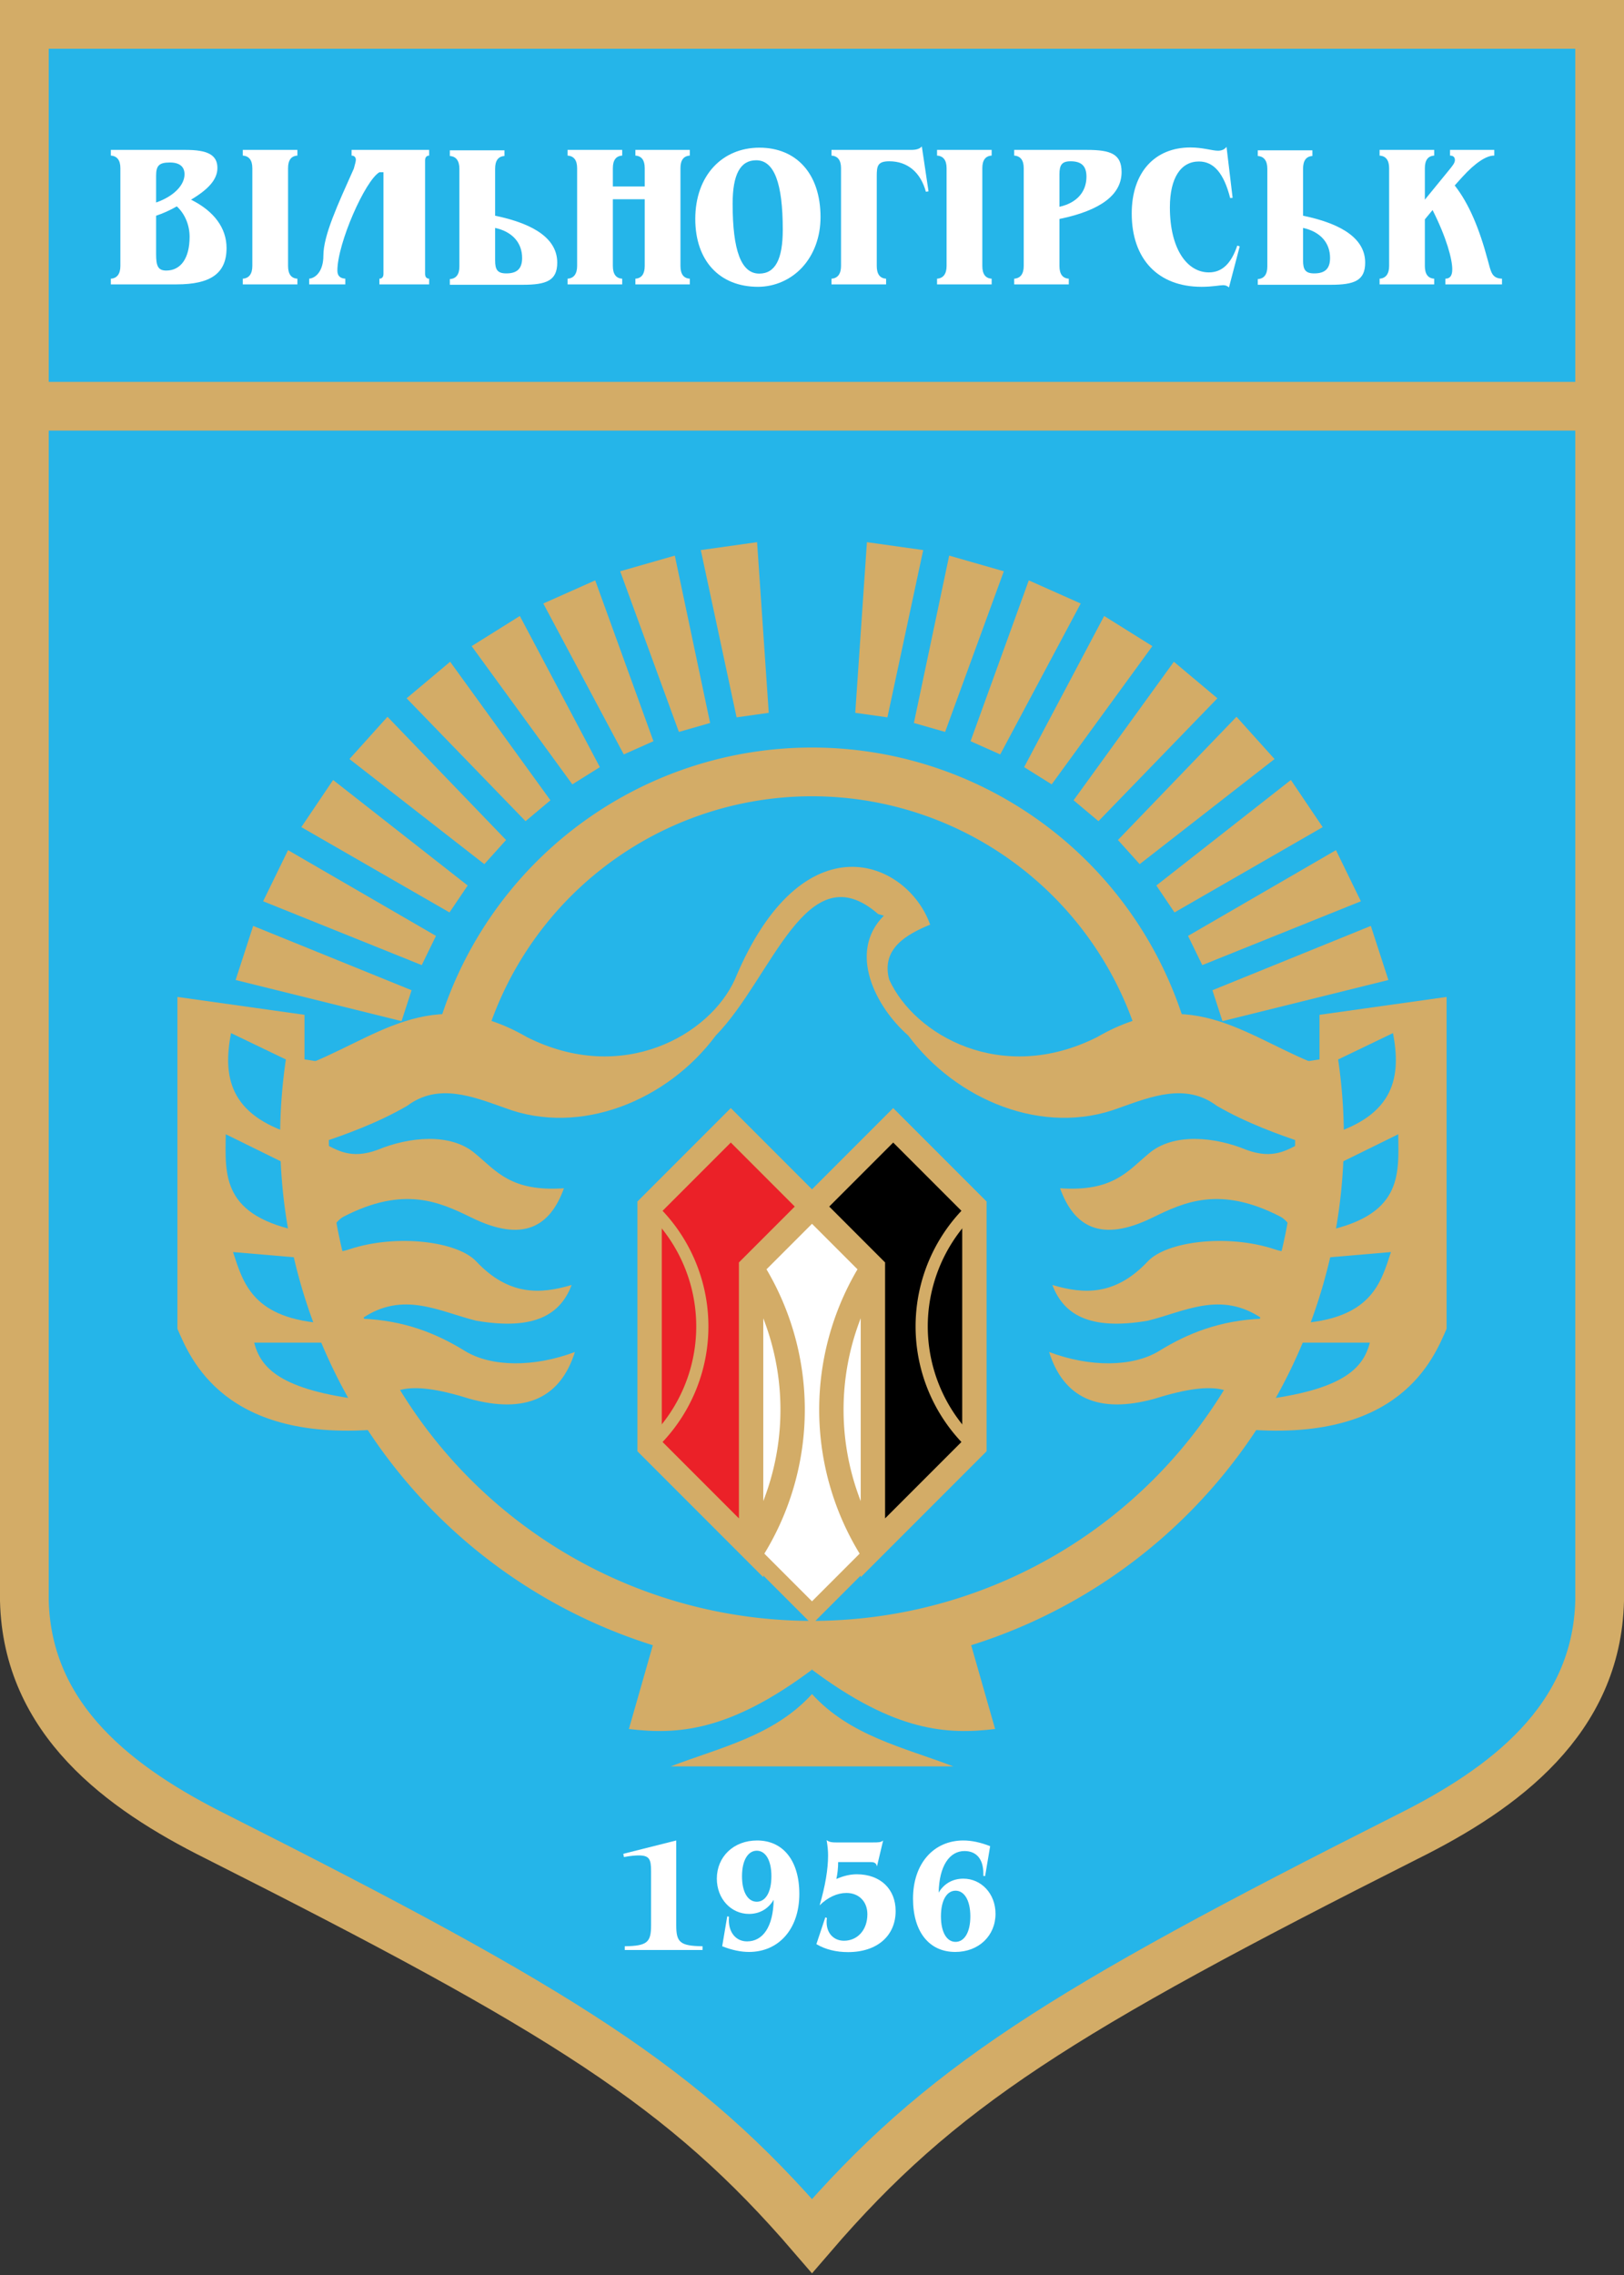 <?xml version="1.0" encoding="UTF-8" standalone="no"?>
<svg version="1.1" width="400" height="560" xmlns="http://www.w3.org/2000/svg" xmlns:xlink="http://www.w3.org/1999/xlink">

<rect width="100%" height="100%" fill="#333333" stroke="none"/>

<path style="fill:#25b5e9;stroke:#d3ac67;stroke-width:12px" 
	d="m6,6 v388 c 0.7,29.4 23.6,46.3 47.3,58.1 c 85.7,43.2 115.2,61.7 146.7,98.3 
	c 31.5,-36.6 61,-55.1 146.7,-98.3 c 23.7,-11.8 46.6,-28.7 47.3,-58.1 v-388 h-388 z" />
<line style="stroke:#d3ac67;stroke-width:12px" x1="6" y1="100" x2="394" y2="100"/>

<!--rays-->
<defs><path id="ray" fill="#d3ac67" d="m204,175 h-8 l-3,-42 h14 l-3,42 z"/></defs>
<g id="ray9">
  <g id="ray3">
    <use xlink:href="#ray" transform="rotate(8 200,280)"/>
    <use xlink:href="#ray" transform="rotate(16 200,280)"/>
    <use xlink:href="#ray" transform="rotate(24 200,280)"/>
  </g>
  <use xlink:href="#ray3" transform="rotate(24 200,280)"/>
  <use xlink:href="#ray3" transform="rotate(48 200,280)"/>
</g>
<use xlink:href="#ray9" transform="rotate(-80 200,280)"/>

<!--bird-->
<path fill="#d3ac67" d="m 216.3,225 c -17.7,-15.4 -26,15.6 -40,29.9 	

	c -11.8,15.9 -33.3,24.9 -52,17.8 	c -7.9,-2.8 -16.4,-6.2 -24,-0.5 	c -7.4,4.3 -15.6,7.2 -21,9 
	c 3.7,1.9 7.1,4.3 13.8,1.8 		c 7.5,-3.1 17.9,-4.3 24,1 		c 5.1,4.2 8.7,9.4 21.8,8.5 		c -3.4,9.4 -10,13.5 -22.8,7.2 
	c -7.8,-3.8 -16.6,-7.9 -31.5,-0.2 	c -3.8,2.1 -6.5,10.8 1.5,8 		c 11.5,-3.8 26.5,-2 31.2,3 		c 8,8.5 15.8,8.1 23.5,5.8 
	c -2.7,7.1 -8.9,11.3 -23.5,8.8 		c -9,-2.2 -18,-7.5 -28.2,-0.5 		c 10.4,0.4 18.4,3.6 25.5,8 		c 6.5,3.9 16.9,4 27,0.2 
	c -3.5,11.1 -11.9,15.4 -26,11.5 	c -15.9,-5 -21.2,-2.4 -23,4.5 		l -19,-50 v-36 				c 18.6,-6.6 32.3,-21.3 56.2,-7.5 

	c 23.5,11.8 45,-0.5 51.2,-14.2 		c 16.7,-40.1 42.5,-29.3 48.1,-13.5 	c -5.8,2.4 -12.1,5.9 -10.1,13.5 	c 6.2,13.7 27.7,26.0 51.2,14.2 

	c 23.9,-13.8 37.6,0.9 56.2,7.5 		v36 l -19,50 				c -1.8,-6.9 -7.1,-9.5 -23.0,-4.5 	c -14.1,3.9 -22.5,-0.4 -26.0,-11.5 
	c 10.1,3.8 20.5,3.7 27.0,-0.2 		c 7.1,-4.4 15.1,-7.6 25.5,-8.0 		c -10.2,-7.0 -19.2,-1.7 -28.2,0.5 	c -14.6,2.5 -20.8,-1.7 -23.5,-8.8 
	c 7.7,2.3 15.5,2.7 23.5,-5.8 		c 4.7,-5.0 19.7,-6.8 31.2,-3.0 		c 8.0,2.8 5.3,-5.9 1.5,-8.0 		c -14.9,-7.7 -23.7,-3.6 -31.5,0.2 
	c -12.8,6.3 -19.4,2.2 -22.8,-7.2 	c 13.1,0.9 16.7,-4.3 21.8,-8.5 		c 6.1,-5.3 16.5,-4.1 24.0,-1.0 		c 6.7,2.5 10.1,0.1 13.8,-1.8 
	c -5.4,-1.8 -13.6,-4.7 -21.0,-9.0 	c -7.6,-5.7 -16.1,-2.3 -24.0,0.5 	c -18.7,7.1 -40.2,-1.9 -52.0,-17.8 	

	c -8,-7 -15,-20.5 -6,-29.5 z" />

<!--side-->
<path id="side" fill="#d3ac67" 
	d="m 75,263 v-13.2 l-31.3,-4.4 v81.7 c 3.1,7 11.3,28.5 51,24.6 l -4.5,-7 c -21.4,-2.5 -26,-8.1 -27.6,-14.2 h20 l -1.9,-4.7 
	c -18.5,-1 -20.8,-10 -23.3,-17.6 l 19.9,1.7 l -2.3,-6.6 c -20.6,-3.8 -19.5,-14.1 -19.4,-24.1 
	l 18.1,8.9 -1.2,-8.8 c -16.2,-4.9 -17.6,-14.5 -15.6,-25 z" />
<use xlink:href="#side" transform="scale(-1,1) translate(-400,0)"/>

<!--bottom-->
<path fill="#d3ac67" d="m 200,411 
	l -37.5,-12 l -7.6,26.6 c 11.7,1.4 24.5,0.8 45.1,-14.6 
	c 20.6,15.4 33.4,16.0 45.1,14.6 l -7.6,-26.6 l -37.5,12 z" />
<path fill="#d3ac67" d="m 200,417 c -9.4,10.3 -22.5,13.1 -34.8,17.8 h69.6 c -12.3,-4.7 -25.4,-7.5 -34.8,-17.8 z" />

<!--circles-->
<path style="fill:none;stroke:#d3ac67;stroke-width:12px" d="m76.45,261 a125,125,0,1,0,247.1,0"/>
<path style="fill:none;stroke:#d3ac67;stroke-width:12px" d="m112.03,261 a90,90,0,0,1,175.94,0"/>

<!--center-->
<path style="fill:white;stroke:#d3ac67;stroke-width:4px" d="m200,397 l-15,-15 v-70 l15,-15 l15,15 v70 l-15,15 z"/>
<path style="fill:#eb2128;stroke:#d3ac67;stroke-width:6px" d="m200,297 l-20,-20 l-20,20 v59 l25,25 v-69 l15,-15 z"/>
<path style="fill:black;stroke:#d3ac67;stroke-width:6px" d="m200,297 l20,-20 l20,20 v59 l-25,25 v-69 l-15,-15 z"/>

<path style="fill:none;stroke:#d3ac67;stroke-width:6px" d="M185,382 a65,65,0,0,0,0,-70 		M215,382 a65,65,0,0,1,0,-70"/>
<path style="fill:none;stroke:#d3ac67;stroke-width:3px" d="M160,356 a40,40,0,0,0,0,-59 		M240,356 a40,40,0,0,1,0,-59"/>




<!--letters-->
<g style="fill:white;stroke:none">
  <!--Vilnogirsk-->
<path id="V" transform="scale(0.05,-0.05) translate(500,-1400)" 
	d="M441 417c115 -57 175 -141 175 -238c0 -126 -80 -179 -246 -179 h-324 v28 c31 2 47 24 47 63 v481 
	c0 39 -16 60 -47 62 v28 h369 c105 0 156 -23 156 -89 c0 -56 -44 -105 -130 -156z
	M269 338 v-189 c0 -56 8 -81 50 -81 c71 0 115 60 115 166 c0 58 -23 113 -63 150 c-35 -20 -69 -35 -102 -46z
	M269 403 c91 32 140 88 140 139 c0 38 -25 58 -72 58c-53 0 -68 -15 -68 -65 v-132 z"/>
<path id="I" transform="scale(0.05,-0.05) translate(1150,-1400)" 
	d="M46 662 h269 v-28 c-31 -2 -46 -23 -46 -62 v-481 c0 -40 15 -61 46 -63 v-28 h-269 v28 c31 2 47 24 47 63 v481 c0 39 -16 60 -47 62 v28z"/>
<path id="L" transform="scale(0.05,-0.05) translate(1550,-1400)" 
	d="M290 662 h274 v-28 c-13 0 -20 -9 -20 -24 v-558 c 0,-15 7,-24 20,-24 v-28 h-245 v28 c 13,0 20,9 20,24 v500 h-20 
	c -70,-40 -207,-350 -207,-484 c0 -26 13 -38 39 -40 v-28 h-178 v28 c37,4 70,43 70,113 c 0,100 70,250 150,429 c6 22 10 36 10 43 c0 13 -8 21 -21 21 v28 z"/>
<use xlink:href="#R" transform="scale(1,-1) translate(-139,-107)"/>
<path id="N" transform="scale(0.05,-0.05) translate(2750,-1400)" 
	d="M46 662 h269 v-28 c-31 -2 -46 -23 -46 -62 v-90 h157 v90 c0 39 -15 60 -46 62 v28 h268 v-28 c-31 -2 -46 -23 -46 -62 v-481 c0 -40 15 -61 46 -63 v-28 h-268 v28 
	c31 2 46 24 46 63 v328 h-157 v-328 c0 -40 15 -61 46 -63 v-28 h-269 v28 c31 2 47 24 47 63 v481 c0 39 -16 60 -47 62 v28 z"/>
<path id="O" transform="scale(0.05,-0.05) translate(3400,-1400)" 
	d="M25 322 c0 213 132 351 316 351 c181 0 301 -127 301 -342 c0 -98 -33 -185 -90 -247 c-56 -61 -136 -96 -218 -96 c-189 0 -309 128 -309 334 z 
	M325 611 c-79 0 -116 -71 -116 -214 c0 -230 42 -344 131 -344 c79 0 116 71 116 216 c0 229 -42 342 -131 342 z"/>
<path id="G" transform="scale(0.05,-0.05) translate(4050,-1400)" 
	d="M491 679 l33 -221 l-13 -2 c-26 96 -91 150 -180 150 c-58 0 -62 -23 -62 -73 v-442 
	c0 -40 15 -61 46 -63 v-28 h-269 v28 c31 2 47 24 47 63 v481 c0 39 -16 60 -47 62 v28 h391 c25 0 42 4 54 17 z"/>
<use xlink:href="#I" transform="translate(171,0)"/>
<path id="R" transform="scale(0.05,-0.05) translate(4950,-1400)" 
	d="M46 662 h359 c116 0 170 -20 170 -109 c0 -111 -102 -189 -306 -231 v-231 c0 -40 15 -61 46 -63 v-28h-269 v28 c31 2 47 24 47 63 v481 c0 39 -16 60 -47 62 v28 z 
	M269 382 c86 19 133 74 133 148 c0 52 -24 76 -78 76 c-44 0 -55 -19 -55 -64 v-160 z"/>
<path id="S" transform="scale(0.05,-0.05) translate(5550,-1400)" 
	d="M492 677 l30 -251l-12 -1 c-31 121 -80 180 -154 180 c-88 0 -143 -79 -143 -226 c0 -205 85 -320 192 -320 c65 0 110 43 140 132l12 -4 l-53 -202 
	c-9 8 -18 11 -29 11 c-16 0 -52 -8 -106 -8 c-214 0 -344 136 -344 361 c0 202 113 325 289 325 c62 0 107 -16 136 -16 c18 0 32 6 42 19 z"/>
<use xlink:href="#R" transform="scale(1,-1) translate(60,-107)"/>
<path id="K" transform="scale(0.05,-0.05) translate(6750,-1400)" 
	d="M46 662 h269 v-28 c-31 -2 -46 -23 -46 -62 v-155 l121 148 c16 20 27 33 27 47 s-8 22 -24 22 v28 h218 v-28h-2 c-36 0 -91 -34 -156 -106 l-37 -41 
	c70 -89 121 -211 163 -368 c16 -58 19 -89 70 -91 v-28 h-279 v28 c23 0 34 15 34 46 c0 49 -27 153 -97 292 l-38 -46 v-229 
	c0 -40 15 -61 46 -63 v-28 h-269 v28 c31 2 47 24 47 63 v481 c0 39 -16 60 -47 62 v28 z"/>

  <!--1956-->
<path id="d1" transform="scale(0.04,-0.04) translate(3800,-12000)" 
	d="M364 153 c0 -105 22 -128 162 -130 v-23 h-479 v23 c140 2 162 25 162 130 v332 c0 75 -11 97 -77 97 c-17 0 -48 -2 -90 -10l-4 20 l326 82 v-521 z"/>
<path id="d9" transform="scale(0.04,-0.04) translate(4400,-12000)" 
	d="M260 611 c-53 0 -91 -57 -91 -157 c0 -101 38 -157 91 -157 s90 57 90 157 s-37 157 -90 157 z 
	M47 23 l31 184 l11 -2 c-1 -12 -1 -20 -1 -22 c0 -77 45 -130 112 -130 c98 0 161 90 164 256 c-33 -56 -87 -87 -152 -87 c-110 0 -198 93 -198 217 
	c0 135 103 235 248 235 c160 0 260 -124 260 -329 c0 -216 -127 -357 -310 -357 c-51 0 -107 12 -165 35 z"/>
<path id="d5" transform="scale(0.04,-0.04) translate(5000,-12000)" 
	d="M90 676 c18 -13 35 -14 57 -14 h230 c29 0 48 0 61 12 l-38 -160 c-4 20 -15 27 -38 27 h-201 c0 -37 -4 -72 -11 -104 c43 19 85 29 126 29 
	c145 0 239 -91 239 -226 c0 -152 -113 -253 -293 -253 c-73 0 -139 16 -195 49 l55 165l10 -4 c-2 -10 -2 -18 -2 -26 c0 -67 43 -114 107 -114 
	c82 0 144 65 144 163 c0 77 -51 131 -129 131 c-56 0 -114 -26 -165 -76 c35 120 52 223 52 307 c0 29 -3 60 -9 94 z"/>
<path id="d6" transform="scale(0.04,-0.04) translate(5600,-12000)" 
	d="M497 639 l-31 -184 l-11 1 v15 c0 88 -42 138 -116 138 c-92 0 -156 -91 -159 -256 c33 56 87 86 152 86 c110 0 198 -92 198 -216 
	c0 -135 -103 -235 -248 -235 c-160 0 -260 123 -260 328 c0 216 127 358 310 358 c51 0 106 -12 165 -35 z 
	M284 365 c-53 0 -90 -57 -90 -158 c0 -100 37 -157 90 -157 s91 57 91 157 s-38 158 -91 158 z"/>
</g>

</svg>